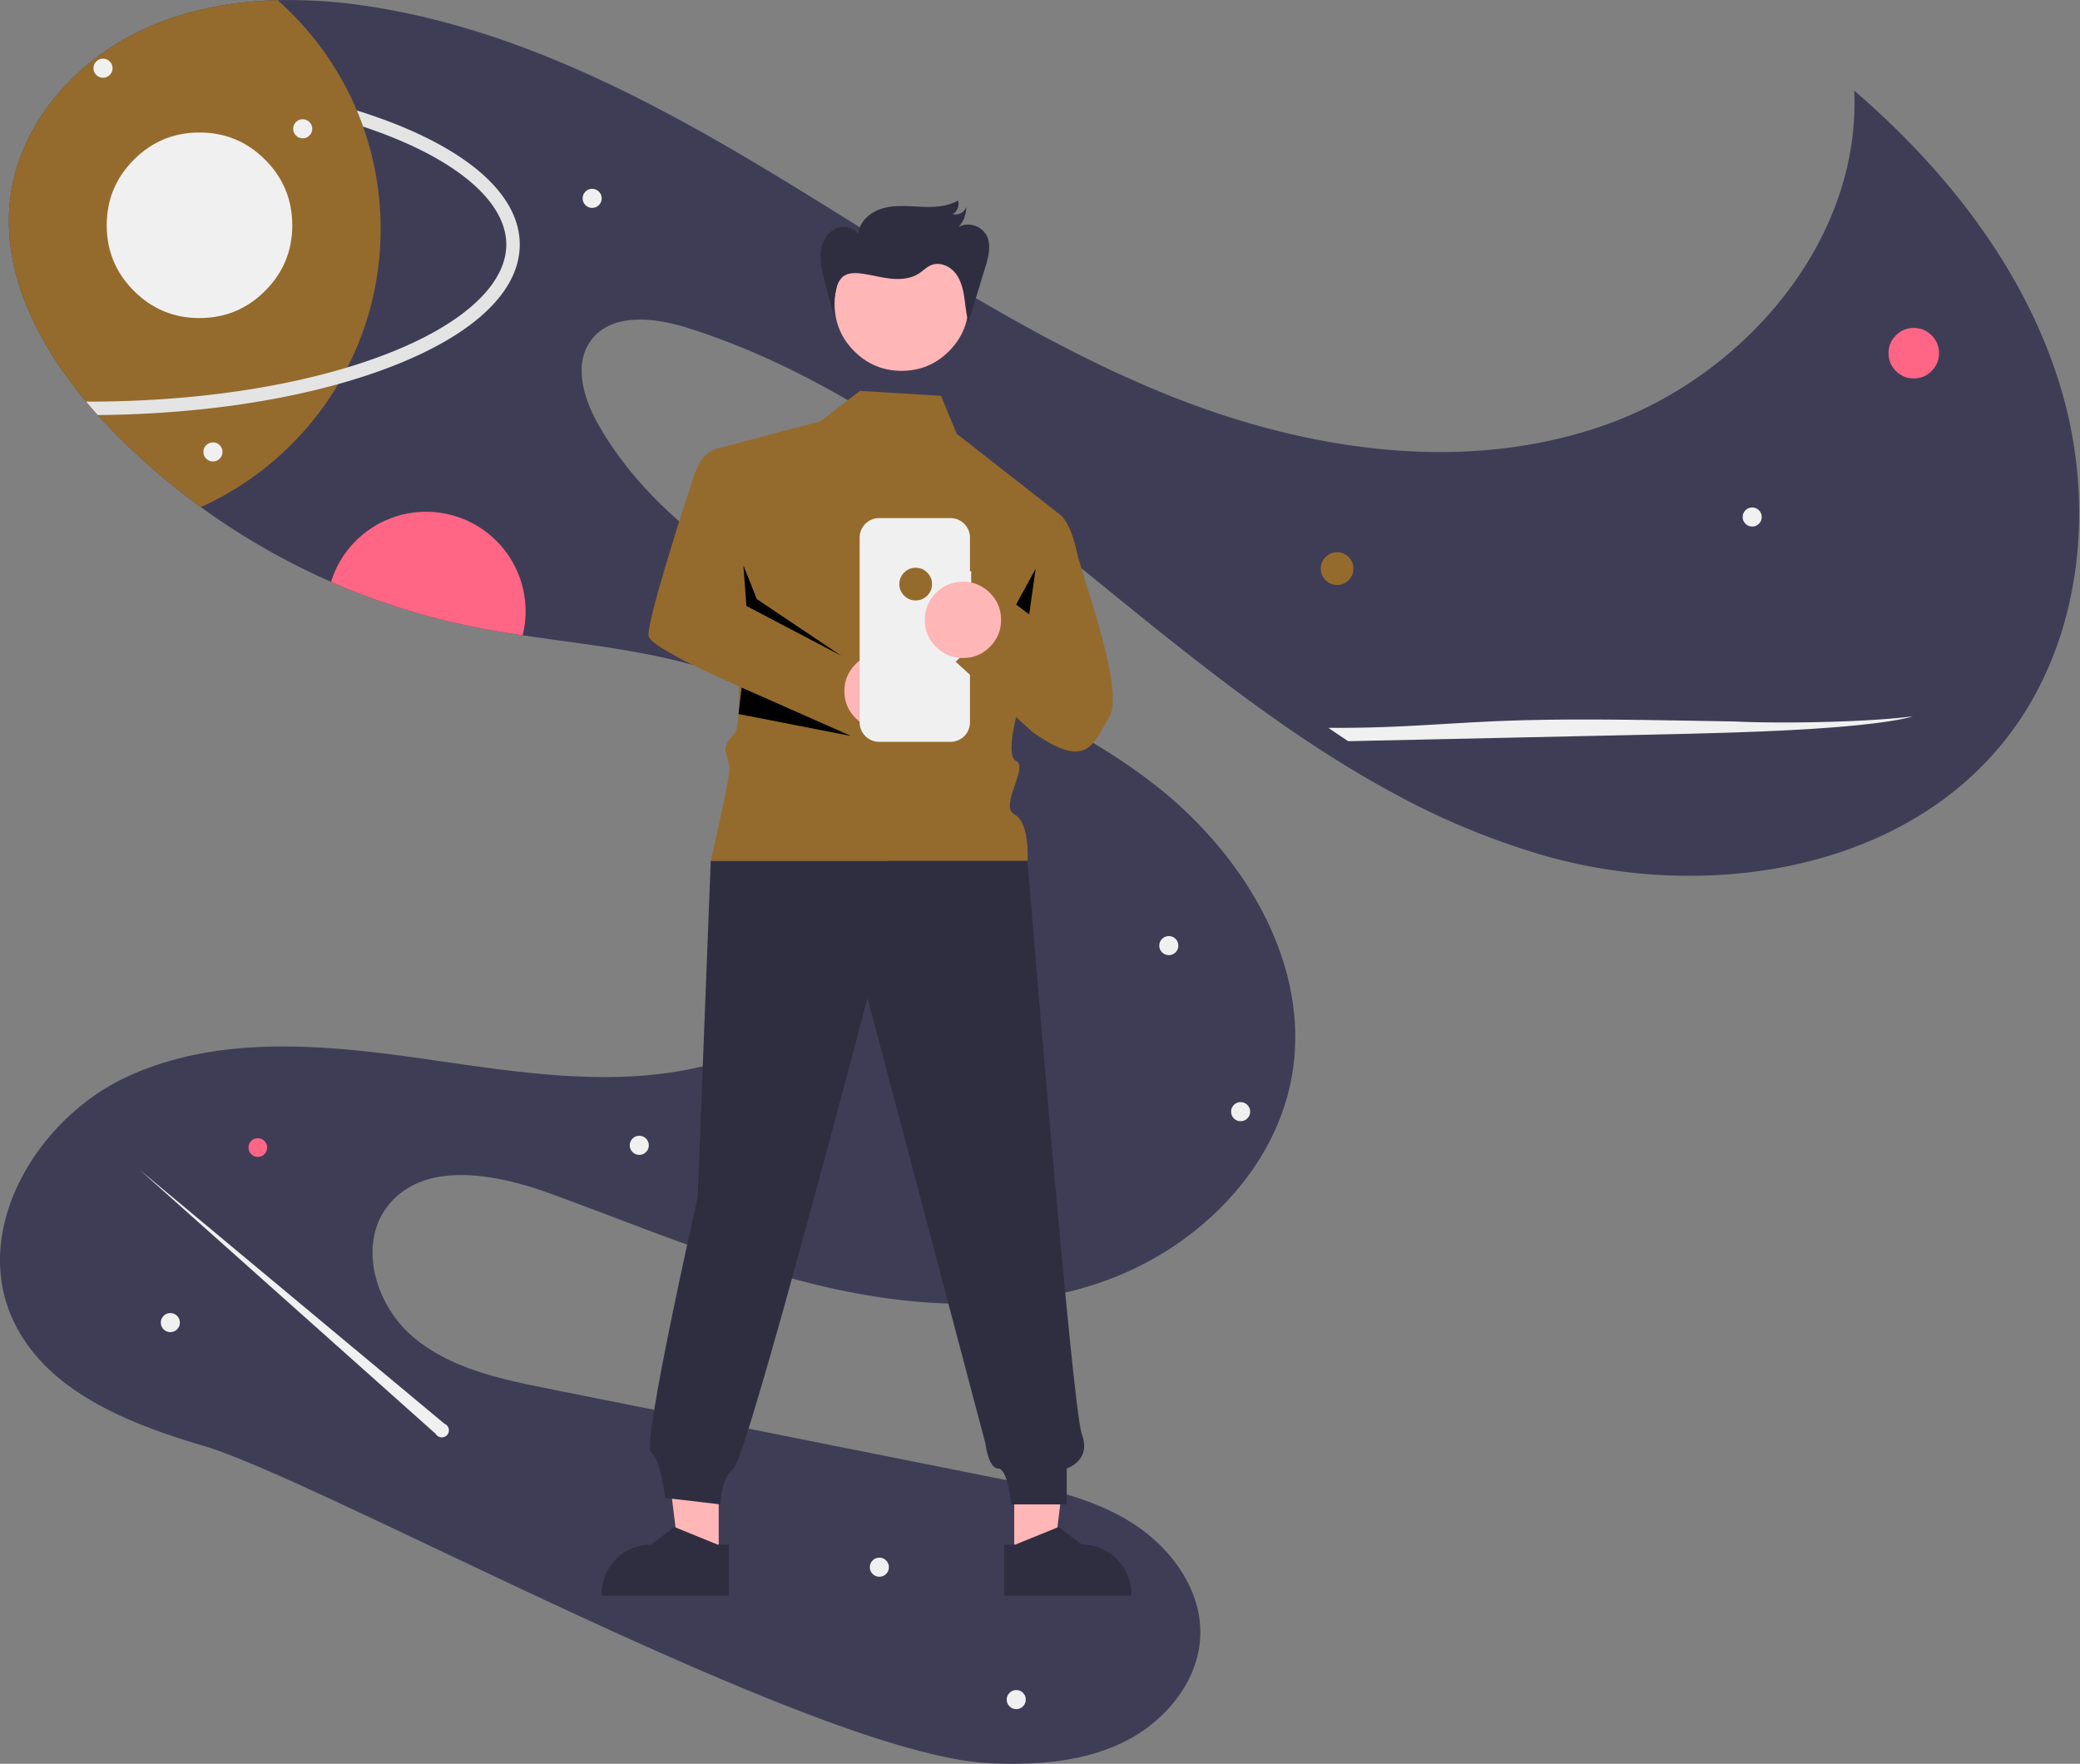     <svg xmlns="http://www.w3.org/2000/svg" width="927" height="786">
      <rect width="100%" height="100%" fill="#808080" stroke="none"/>
      <path
        fill="#3F3D56"
        d="M1030.887 386.06c-46.34 59.26-133.78 72.83-206.13 52.19a335.508 335.508 0 01-68.1-28.35c-12.54-6.81-24.78-14.28-36.77-22.24-2.95-1.95-5.9-3.93-8.82-5.95a497.44 497.44 0 01-5.95-4.13c-24.76-17.42-48.55-36.53-71.94-55.53-58.39-47.43-118.38-96.32-190.12-118.95-14.78-4.66-33.9-6.84-43.04 5.68-7.93 10.87-3.09 26.26 3.62 37.92 24.89 43.19 70.07 70.46 115.29 91.43 45.22 20.97 93.12 37.96 132.43 68.62 39.31 30.66 69.32 79.39 61.28 128.58-6.93 42.39-41.54 76.83-81.78 91.84-40.24 15-85.12 12.91-126.95 3.17-41.83-9.75-81.54-26.76-121.91-41.42-24.34-8.85-56.16-14.97-72.31 5.28-13.64 17.11-5.8 44.1 10.81 58.34 16.61 14.24 39.09 19.01 60.54 23.29 66.6 13.3 133.2 26.596 199.8 39.89 20.43 4.07 41.34 8.33 59.14 19.17 17.8 10.83 32.16 29.75 31.65 50.58-.51 20.53-15.54 38.67-33.96 47.76-18.41 9.08-39.67 10.48-60.18 9.5-76.86-3.68-297.21-125.79-350.06-141.4-33.96-10.02-71.09-24.74-85.41-57.12-17.83-40.31 11.51-89.08 51.56-107.49 40.04-18.42 86.46-14.34 130.1-8.14 43.64 6.2 88.72 14.09 131.2 2.31 42.48-11.78 81.4-50.18 77.21-94.06-3.65-38.18-38.04-66.95-74.23-79.63-28.33-9.93-58.47-12.63-88.23-17.1-8.26-1.23-16.49-2.61-24.64-4.31a307.085 307.085 0 01-60.75-19.5 312.923 312.923 0 01-58.04-33.31 305.264 305.264 0 01-40.32-35.01c-1.89-1.96-3.76-3.964-5.61-6.01-1.76-1.96-3.5-3.96-5.2-6-22.12-26.43-38.46-58.98-33.56-92.52 4.89-33.45 30.96-61.3 62-74.68 17.94-7.73 37.29-11.19 56.88-11.69a233.793 233.793 0 0142.78 3.08c65.41 10.46 125.35 42.24 181.96 76.65 56.6 34.41 111.76 72.18 173.29 96.71 61.53 24.54 131.57 34.93 193.99 12.74 62.42-22.18 113.7-82.7 110.65-148.87 41.4 35.65 76.58 80.46 92.16 132.82 15.58 52.36 9.32 112.82-24.33 155.86z"
        transform="scale(1 1) translate(-136.684 -57.003)"
      ></path>
      <path
        fill="#946B2D"
        d="M603.188 253.394c0 2.01-.71 3.725-2.131 5.146-1.421 1.42-3.137 2.131-5.146 2.131-2.01 0-3.725-.71-5.146-2.131-1.422-1.421-2.132-3.137-2.132-5.146 0-2.01.71-3.725 2.132-5.146 1.42-1.421 3.136-2.132 5.146-2.132s3.725.71 5.146 2.132c1.42 1.42 2.131 3.136 2.131 5.146 0 .084-.001.17-.004.254"
        transform="scale(1 1)"
      ></path>
      <path
        fill="#FF6584"
        d="M864.163 157.394c0 3.107-1.099 5.759-3.296 7.956s-4.85 3.296-7.956 3.296c-3.107 0-5.76-1.099-7.957-3.296s-3.295-4.85-3.295-7.956c0-3.107 1.098-5.76 3.295-7.957 2.198-2.197 4.85-3.295 7.957-3.295s5.759 1.098 7.956 3.295 3.296 4.85 3.296 7.957c0 .13-.003.262-.007.392M119.068 511.394c0 1.148-.406 2.128-1.218 2.94-.811.811-1.791 1.217-2.94 1.217-1.147 0-2.127-.406-2.94-1.218-.81-.811-1.217-1.791-1.217-2.94 0-1.147.406-2.127 1.218-2.939.812-.812 1.792-1.218 2.94-1.218s2.128.406 2.94 1.218c.811.812 1.217 1.792 1.217 2.94 0 .048 0 .096-.002.145"
        transform="scale(1 1)"
      ></path>
      <path
        fill="#FF6584"
        d="M370.927 329.4c.002 3.606-.434 7.199-1.3 10.7-8.26-1.23-16.49-2.61-24.64-4.31a307.086 307.086 0 01-60.75-19.5c6.486-20.943 27.304-34 48.982-30.722 21.677 3.278 37.704 21.908 37.708 43.831z"
        transform="scale(1 1) translate(-136.684 -57.003)"
      ></path>
      <path
        fill="#F0F0F0"
        d="M785.163 230.394c0 1.174-.415 2.176-1.246 3.006-.83.83-1.832 1.246-3.006 1.246-1.174 0-2.177-.415-3.007-1.246-.83-.83-1.245-1.832-1.245-3.006 0-1.174.415-2.177 1.245-3.007.83-.83 1.833-1.245 3.007-1.245 1.174 0 2.176.415 3.006 1.245.83.83 1.246 1.833 1.246 3.007 0 .05-.001.099-.003.148M396.163 698.394c0 1.174-.415 2.176-1.246 3.006-.83.83-1.832 1.246-3.006 1.246-1.174 0-2.177-.415-3.007-1.246-.83-.83-1.245-1.832-1.245-3.006 0-1.174.415-2.177 1.245-3.007.83-.83 1.833-1.245 3.007-1.245 1.174 0 2.176.415 3.006 1.245.83.83 1.246 1.833 1.246 3.007 0 .05-.001.099-.003.148M457.163 757.394c0 1.174-.415 2.176-1.246 3.006-.83.83-1.832 1.246-3.006 1.246-1.174 0-2.177-.415-3.007-1.246-.83-.83-1.245-1.832-1.245-3.006 0-1.174.415-2.177 1.245-3.007.83-.83 1.833-1.245 3.007-1.245 1.174 0 2.176.415 3.006 1.245.83.83 1.246 1.833 1.246 3.007 0 .05-.001.099-.003.148M80.163 589.394c0 1.174-.415 2.176-1.246 3.006-.83.83-1.832 1.246-3.006 1.246-1.174 0-2.177-.415-3.007-1.246-.83-.83-1.245-1.832-1.245-3.006 0-1.174.415-2.177 1.245-3.007.83-.83 1.833-1.245 3.007-1.245 1.174 0 2.176.415 3.006 1.245.83.83 1.246 1.833 1.246 3.007 0 .05-.001.099-.003.148M289.163 510.394c0 1.174-.415 2.176-1.246 3.006-.83.83-1.832 1.246-3.006 1.246-1.174 0-2.177-.415-3.007-1.246-.83-.83-1.245-1.832-1.245-3.006 0-1.174.415-2.177 1.245-3.007.83-.83 1.833-1.245 3.007-1.245 1.174 0 2.176.415 3.006 1.245.83.83 1.246 1.833 1.246 3.007 0 .05-.001.099-.003.148M268.163 88.394c0 1.174-.415 2.176-1.246 3.006-.83.83-1.832 1.246-3.006 1.246-1.174 0-2.177-.415-3.007-1.246-.83-.83-1.245-1.832-1.245-3.006 0-1.174.415-2.177 1.245-3.007.83-.83 1.833-1.245 3.007-1.245 1.174 0 2.176.415 3.006 1.245.83.83 1.246 1.833 1.246 3.007 0 .05-.001.099-.003.148M525.163 421.394c0 1.174-.415 2.176-1.246 3.006-.83.83-1.832 1.246-3.006 1.246-1.174 0-2.177-.415-3.007-1.246-.83-.83-1.245-1.832-1.245-3.006 0-1.174.415-2.177 1.245-3.007.83-.83 1.833-1.245 3.007-1.245 1.174 0 2.176.415 3.006 1.245.83.83 1.246 1.833 1.246 3.007 0 .05-.001.099-.003.148M557.163 495.394c0 1.174-.415 2.176-1.246 3.006-.83.83-1.832 1.246-3.006 1.246-1.174 0-2.177-.415-3.007-1.246-.83-.83-1.245-1.832-1.245-3.006 0-1.174.415-2.177 1.245-3.007.83-.83 1.833-1.245 3.007-1.245 1.174 0 2.176.415 3.006 1.245.83.83 1.246 1.833 1.246 3.007 0 .05-.001.099-.003.148"
        transform="scale(1 1)"
      ></path>
      <path
        fill="none"
        d="M291.527 220.728a244.652 244.652 0 0017.362-5.936c33.96-13.117 53.438-30.911 53.438-48.82 0-17.91-19.478-35.703-53.438-48.82a231.55 231.55 0 00-10.386-3.724 136.34 136.34 0 01-6.976 107.3z"
        transform="scale(1 1) translate(-136.684 -57.003)"
      ></path>
      <path
        fill="#946B2D"
        d="M306.326 158.97a135.44 135.44 0 01-14.8 61.76 136.336 136.336 0 01-4.1 7.43 136.431 136.431 0 01-61.23 54.82 305.276 305.276 0 01-40.32-35.01 254.91 254.91 0 01-5.61-6.01c-1.76-1.96-3.5-3.96-5.2-6-22.12-26.43-38.46-58.98-33.56-92.52 4.89-33.45 30.96-61.3 62-74.68 17.94-7.73 37.29-11.19 56.88-11.69a136.126 136.126 0 0135.33 49.16c1 2.37 1.92 4.77 2.79 7.2a135.756 135.756 0 017.82 45.54z"
        transform="scale(1 1) translate(-136.684 -57.003)"
      ></path>
      <path
        fill="#E4E4E4"
        d="M368.326 165.97c0 20.83-20.34 40.15-57.28 54.42-7.39 2.86-15.3 5.45-23.62 7.77-31.14 8.68-68.2 13.49-107.16 13.8-1.76-1.96-3.5-3.96-5.2-6 .42.01.84.01 1.26.01 42.31 0 82.45-5.36 115.2-15.24 6.05-1.83 11.85-3.81 17.36-5.94 33.96-13.11 53.44-30.91 53.44-48.82s-19.48-35.7-53.44-48.82c-3.36-1.3-6.82-2.54-10.38-3.72-.87-2.43-1.79-4.83-2.79-7.2a249.57 249.57 0 0115.33 5.32c36.94 14.27 57.28 33.6 57.28 54.42z"
        transform="scale(1 1) translate(-136.684 -57.003)"
      ></path>
      <path
        fill="#F0F0F0"
        d="M50.163 30.394c0 1.174-.415 2.176-1.246 3.006-.83.83-1.832 1.246-3.006 1.246-1.174 0-2.177-.415-3.007-1.246-.83-.83-1.245-1.832-1.245-3.006 0-1.174.415-2.177 1.245-3.007.83-.83 1.833-1.245 3.007-1.245 1.174 0 2.176.415 3.006 1.245.83.83 1.246 1.833 1.246 3.007 0 .05-.001.099-.003.148M139.163 57.394c0 1.174-.415 2.176-1.246 3.006-.83.83-1.832 1.246-3.006 1.246-1.174 0-2.177-.415-3.007-1.246-.83-.83-1.245-1.832-1.245-3.006 0-1.174.415-2.177 1.245-3.007.83-.83 1.833-1.245 3.007-1.245 1.174 0 2.176.415 3.006 1.245.83.83 1.246 1.833 1.246 3.007 0 .05-.001.099-.003.148M130.26 100.394c0 11.418-4.038 21.164-12.112 29.237-8.073 8.074-17.82 12.111-29.237 12.111-11.418 0-21.164-4.037-29.238-12.11-8.074-8.074-12.11-17.82-12.11-29.238s4.036-21.164 12.11-29.238c8.074-8.074 17.82-12.11 29.238-12.11s21.164 4.036 29.237 12.11c8.074 8.074 12.111 17.82 12.111 29.238 0 .48-.008.962-.025 1.443"
        transform="scale(1 1)"
      ></path>
      <path
        fill="#F0F0F0"
        fillOpacity="0.298"
        d="M989.197 376.24c-9.28 2.74-29.74 4.76-52.24 6-22.49 1.23-47.16 1.77-71.52 2.29-42.64.92-85.277 1.843-127.91 2.77-2.95-1.95-5.9-3.93-8.82-5.95 5.23.03 10.46 0 15.65-.1 22.17-.44 40.94-2.17 62.32-2.99 32.9-1.27 68.42-.27 102.71.24 16.65.88 55.72.69 79.81-2.26zM334.767 691.47l-135.92-113.23L330.89 696.004a3.15 3.15 0 103.876-4.535z"
        transform="scale(1 1) translate(-136.684 -57.003)"
      ></path>
      <path
        fill="#F0F0F0"
        d="M99.163 201.394c0 1.174-.415 2.176-1.246 3.006-.83.83-1.832 1.246-3.006 1.246-1.174 0-2.177-.415-3.007-1.246-.83-.83-1.245-1.832-1.245-3.006 0-1.174.415-2.177 1.245-3.007.83-.83 1.833-1.245 3.007-1.245 1.174 0 2.176.415 3.006 1.245.83.83 1.246 1.833 1.246 3.007 0 .05-.001.099-.003.148"
        transform="scale(1 1)"
      ></path>
      <path
        fill="#FFB6B6"
        d="M452.017 694.074l17.587-.001 8.367-67.837-25.957.001.003 67.837"
        transform="scale(1 1)"
      ></path>
      <path
        fill="#2F2E41"
        d="M584.215 745.335h4.95l19.327-7.86 10.358 7.858h.002c12.19.001 22.071 9.883 22.072 22.073v.717l-56.708.002-.001-22.79z"
        transform="scale(1 1) translate(-136.684 -57.003)"
      ></path>
      <path
        fill="#FFB6B6"
        d="M320.308 694.074l-17.587-.001-8.367-67.837 25.957.001-.003 67.837"
        transform="scale(1 1)"
      ></path>
      <path
        fill="#2F2E41"
        d="M461.477 768.125l-56.708-.002v-.718c0-12.19 9.882-22.071 22.072-22.072h.002l10.358-7.858 19.327 7.86h4.95v22.79z"
        transform="scale(1 1) translate(-136.684 -57.003)"
      ></path>
      <path
        fill="#946B2D"
        d="M520.01 231.191l-17.809 13.56-47.305 12.528s16.95 118.96 8.95 126.96-.784 8.215-2.392 18.608c-1.607 10.392-8.013 37.83-8.013 37.83h141.187s1.138-17.052-5.822-20.745c-6.96-3.693 6.416-20.929.728-23.81-5.688-2.883 2.313-27.883 2.313-27.883l17.337-81.85-46.114-36.079-7.014-16.897-36.047-2.222z"
        transform="scale(1 1) translate(-136.684 -57.003)"
      ></path>
      <path
        fill="#F2F2F2"
        d="M411.707 274.328c0 1.702-.602 3.154-1.805 4.357-1.203 1.203-2.655 1.805-4.357 1.805-1.701 0-3.154-.602-4.357-1.805-1.203-1.203-1.804-2.655-1.804-4.357 0-1.701.601-3.153 1.804-4.356 1.203-1.203 2.656-1.805 4.357-1.805 1.702 0 3.154.602 4.357 1.805 1.203 1.203 1.805 2.655 1.805 4.356 0 .072-.002.144-.004.215"
        transform="scale(1 1)"
      ></path>
      <path
        fill="#2F2E41"
        d="M453.44 440.678l-5.822 149.92s-25.138 110.73-20.772 113.641c4.367 2.911 6.217 20.27 6.217 20.27l24.744 2.91s0-11.644 5.822-16.01c5.823-4.367 59.678-209.599 59.678-209.599l52.54 198.43s1.315 11.169 5.682 11.169c4.366 0 5.822 16.01 5.822 16.01h24.744v-16.01s11.118-3.525 6.751-15.17c-4.366-11.644-24.218-255.561-24.218-255.561H453.441z"
        transform="scale(1 1) translate(-136.684 -57.003)"
      ></path>
      <path
        fill="#FFB6B6"
        d="M431.656 135.415c0 8.24-2.913 15.273-8.74 21.1-5.826 5.826-12.86 8.739-21.099 8.739-8.24 0-15.272-2.913-21.099-8.74-5.826-5.826-8.74-12.859-8.74-21.099s2.914-15.272 8.74-21.099c5.827-5.826 12.86-8.74 21.1-8.74 8.239 0 15.272 2.914 21.098 8.74 5.827 5.827 8.74 12.86 8.74 21.1 0 .346-.006.694-.018 1.04"
        transform="scale(1 1)"
      ></path>
      <path
        fillOpacity="0.098"
        d="M452.85 269.414l5.822 4.367 2.911-20.378-8.733 16.011"
        transform="scale(1 1)"
      ></path>
      <path
        fill="#946B2D"
        d="M457.687 257.163s-7.278-1.455-11.645 11.645c-4.366 13.1-20.377 62.588-20.377 71.321 0 8.733 99.71 47.267 99.71 47.267L515 351l-45.67-23.97-11.643-69.867z"
        transform="scale(1 1) translate(-136.684 -57.003)"
      ></path>
      <path
        fill="#FFB6B6"
        d="M410.316 307.997c0 4.694-1.66 8.701-4.979 12.02-3.32 3.32-7.326 4.98-12.02 4.98-4.695 0-8.702-1.66-12.022-4.98-3.32-3.319-4.979-7.326-4.979-12.02 0-4.695 1.66-8.702 4.98-12.021 3.319-3.32 7.326-4.98 12.02-4.98 4.695 0 8.702 1.66 12.021 4.98 3.32 3.32 4.98 7.326 4.98 12.02 0 .199-.004.396-.011.594"
        transform="scale(1 1)"
      ></path>
      <path
        fillOpacity="0.098"
        d="M331.316 251.997l1.331 18.029 42.231 22.166-37.562-25.195-6-15"
        transform="scale(1 1)"
      ></path>
      <path
        fill="#F0F0F0"
        d="M569.523 311.57h-.548v-15.008a8.687 8.687 0 00-8.686-8.686h-31.797a8.687 8.687 0 00-8.687 8.686V378.9a8.686 8.686 0 008.687 8.686h31.797a8.687 8.687 0 008.686-8.686v-56.645h.548V311.57z"
        transform="scale(1 1) translate(-136.684 -57.003)"
      ></path>
      <path
        fill="#946B2D"
        d="M609.184 286.39s4.366 2.911 7.278 16.01c2.91 13.1 21.833 62.59 14.555 74.234-7.278 11.644-9.426 24.072-34.17 6.605l-34.24-31.35 24.744-23.288 10.188 7.277 11.645-49.488z"
        transform="scale(1 1) translate(-136.684 -57.003)"
      ></path>
      <path
        fill="#946B2D"
        d="M415.373 260.292c0 2.01-.71 3.725-2.132 5.146-1.421 1.422-3.136 2.132-5.146 2.132s-3.725-.71-5.146-2.132c-1.421-1.42-2.132-3.136-2.132-5.146s.71-3.725 2.132-5.146c1.42-1.42 3.136-2.131 5.146-2.131s3.725.71 5.146 2.131c1.421 1.421 2.132 3.137 2.132 5.146 0 .085-.002.17-.005.254"
        transform="scale(1 1)"
      ></path>
      <path
        fill="#FFB6B6"
        d="M446.163 276.236c0 4.695-1.66 8.702-4.98 12.021-3.319 3.32-7.326 4.98-12.02 4.98-4.695 0-8.702-1.66-12.021-4.98-3.32-3.32-4.98-7.326-4.98-12.02 0-4.695 1.66-8.702 4.98-12.022 3.32-3.319 7.326-4.979 12.02-4.979 4.695 0 8.702 1.66 12.022 4.98 3.319 3.319 4.979 7.326 4.979 12.02 0 .198-.004.396-.01.594"
        transform="scale(1 1)"
      ></path>
      <path
        fillOpacity="0.098"
        d="M330.514 306.41l48.802 21.587-50.158-9.803 1.356-11.784"
        transform="scale(1 1)"
      ></path>
      <path
        fill="#2F2E41"
        d="M508.397 198.365l-4.097-15.592c-1.069-4.068-2.146-8.219-1.906-12.418.24-4.2 2.021-8.533 5.56-10.808 3.537-2.275 8.938-1.738 11.215 1.799.432-5.648 5.57-9.992 11.021-11.531 5.452-1.539 11.24-.93 16.897-.67 5.659.259 11.631.078 16.515-2.792a5.112 5.112 0 01-2.29 6.041 4.963 4.963 0 005.996-3.162 12.88 12.88 0 01-3.381 8.846 9.475 9.475 0 0112.246 3.467c2.492 4.32 1.096 9.747-.362 14.517l-7.484 24.483c-1.135-3.722-1.35-7.651-1.956-11.495-.607-3.843-1.688-7.768-4.225-10.718-2.536-2.95-6.846-4.658-10.45-3.193-2.023.821-3.565 2.489-5.391 3.685-3.747 2.455-8.512 2.808-12.963 2.308-4.452-.5-8.79-1.767-13.24-2.273-2.787-.317-5.896-.234-7.999 1.623a10.28 10.28 0 00-2.738 5.467 43.483 43.483 0 00-1.158 12.54"
        transform="scale(1 1) translate(-136.684 -57.003)"
      ></path>
    </svg>
  